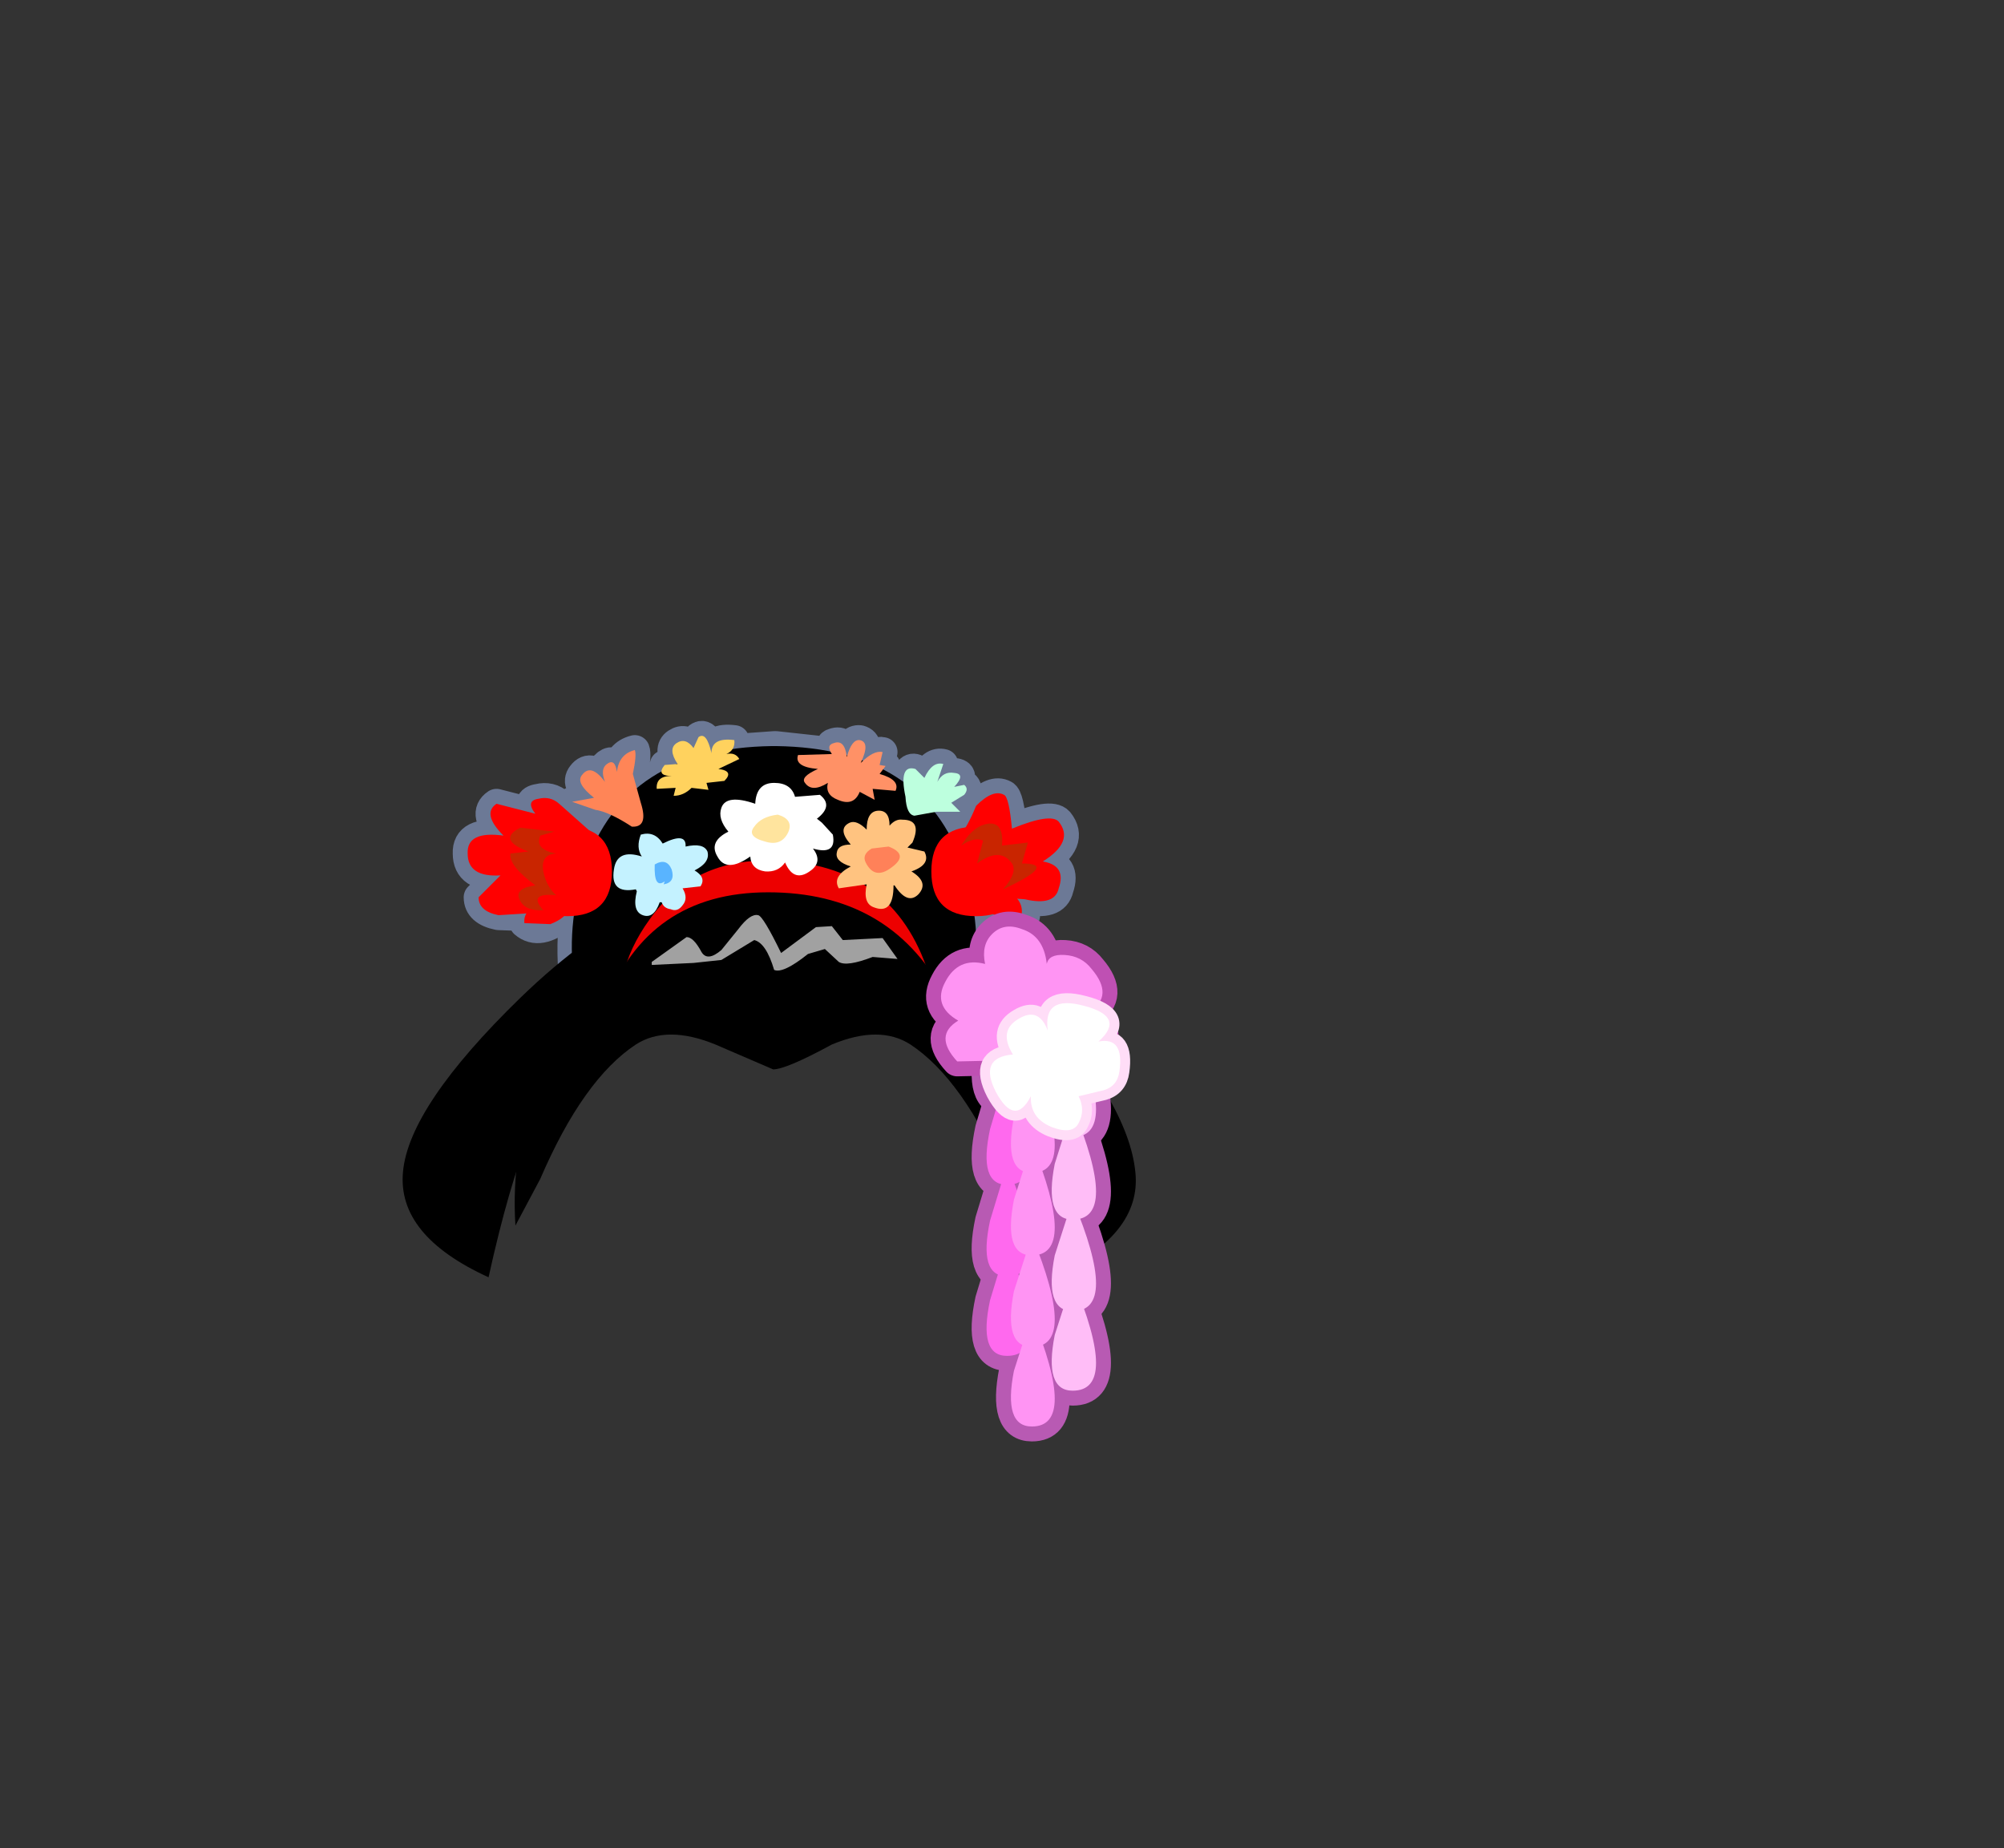 <svg xmlns:xlink="http://www.w3.org/1999/xlink" height="92.9" width="100.7" xmlns="http://www.w3.org/2000/svg"><rect width="100%" height="100%" fill="#333333" stroke="none"/><use height="36.2" transform="translate(20.25 36.25)" width="36.8" xlink:href="#a"/><defs><g id="a"><path d="M28.65 13.35q.25-1.55.05-3.55h.1l.85-.15.5.25q1.8.4.7-.95h.4q1.5.35 1.7-.55.4-1.15-.8-1.35 1.6-1 .8-2-.4-.45-2.35.35-.15-1.6-.4-1.7-.55-.3-1.4.55l-.75 1.2-.55.35-.8-1.2.1-.05H28l-.45-.45.65-.4q.25-.3 0-.5l-.5.1q.6-.65 0-.7-.55-.1-.85.45l.3-.9q-.55-.15-.95.7l-.45-.45q-.4-.15-.5.8l-1.1-.7.1-.25-.3-.05.15-.65q-.35-.1-1 .45h-.05q.45-.9-.1-1.05-.5-.05-.6.8h-.05q-.1-.85-.65-.65-.25.05-.15.45l-2.75-.3h-.1l-2.1.15.1-.45Q15.5.8 15.5 1.6q-.25-1.1-.65-.8l-.25.55q-.4-.55-.85-.25-.45.3.05 1.05l-.65.05-.05.3-1.35.9-.2-.75q.2-.95.1-1.2-.8.2-.9 1.1-.1-.7-.5-.4-.35.25-.1.9Q9.45 2.1 9 2.7q-.4.5.6 1.15l-1.1.2 1.15.4.8.35-.7 1.1-.1-.05v-.1l-.2-.05L9 5.45l-1.15-1.3q-.45-.4-1.05-.25-.65.1-.15.75l-1.95-.5q-.75.5.35 1.6-1.85-.25-1.8.9 0 1.2 1.65 1.1l-1.1 1.1q0 .7 1 .9l1.35.05-.05.35q.75.65 1.95-.35h.55q-.2 2 .05 3.55" fill="none" stroke="#6c7996" stroke-linecap="round" stroke-linejoin="round" stroke-width="1.5"/><path d="M.7-4.25v.05q8.4.45 11.25 8.3 1.45 3.9 1.2 7.75L11.9 9.5q-2.15-5-4.8-6.75-1.55-1-3.95 0Q.85 4 .2 4l-2.9-1.25q-2.45-1-4 0-2.65 1.75-4.8 6.75l-1.25 2.35Q-13 8-11.55 4.1-8.7-3.75-.3-4.2v-.05h1" fill-rule="evenodd" transform="translate(18.4 13.5)"/><path d="M13.25.4q4.8 5.25 5.15 8.75.35 3.2-4.3 5.3-2-9.1-4.5-11.3Q7.35 1.25.15.7q-7.5.55-9.75 2.45-2.5 2.2-4.5 11.3-4.6-2.1-4.3-5.3.3-3.3 5.9-8.75Q-5.9-6 .75-6T13.25.4" fill-rule="evenodd" transform="translate(18.4 13.5)"/><path d="M.35-12.25q7.4.1 9.4 6.05 1 3.05.5 6.05L.15-2.75l-9.9 2.6q-.5-3 .5-6.05 2-5.95 9.4-6.05h.2" fill-rule="evenodd" transform="translate(18.4 13.5)"/><path d="M-6.45-9.4q.4 1.25-.45 1.2-1.15-.75-1.85-.85l-1.15-.4 1.1-.2q-.95-.75-.6-1.15.45-.6 1.15.35-.25-.65.1-.9.4-.3.5.4.1-.9.9-1.1.1.25-.1 1.2l.4 1.45" fill="#ff8557" fill-rule="evenodd" transform="translate(18.4 13.5)"/><path d="M7.9-1.15Q4.7-4 0-4-4.65-4-7.35-.65q.3-1.45 1.35-2.9Q-3.9-6.5-.1-6.5q6.1 0 8 5.35" fill="#ed0000" fill-rule="evenodd" transform="translate(18.4 13.5)"/><path d="M11.95.05q2.35 5.6 0 5.6-1.45 0-.85-2.8l.85-2.8" fill-rule="evenodd" transform="translate(18.4 13.5)"/><path d="M30.35 13.55q2.35 5.6 0 5.6-1.45 0-.85-2.8l.85-2.8Z" fill="none" stroke="#b85ab3" stroke-linecap="round" stroke-linejoin="round" stroke-width="1.5"/><path d="M11.95 4.15q2.35 5.65 0 5.65-1.45 0-.85-2.8l.85-2.85" fill-rule="evenodd" transform="translate(18.4 13.5)"/><path d="M30.35 17.65q2.35 5.65 0 5.65-1.45 0-.85-2.8l.85-2.85Z" fill="none" stroke="#b85ab3" stroke-linecap="round" stroke-linejoin="round" stroke-width="1.5"/><path d="M11.95 8.8q2.35 5.6 0 5.6-1.45 0-.85-2.8l.85-2.8" fill-rule="evenodd" transform="translate(18.4 13.5)"/><path d="M30.35 22.3q2.35 5.6 0 5.6-1.45 0-.85-2.8l.85-2.8Z" fill="none" stroke="#b85ab3" stroke-linecap="round" stroke-linejoin="round" stroke-width="1.5"/><path d="M11.95 12.8q2.35 5.6 0 5.6-1.45 0-.85-2.8l.85-2.8" fill-rule="evenodd" transform="translate(18.4 13.5)"/><path d="M30.35 26.3q2.35 5.6 0 5.6-1.45 0-.85-2.8l.85-2.8Z" fill="none" stroke="#b85ab3" stroke-linecap="round" stroke-linejoin="round" stroke-width="1.5"/><path d="M15.25 1.8q2.35 5.6 0 5.6-1.45 0-.9-2.8l.9-2.8" fill-rule="evenodd" transform="translate(18.4 13.5)"/><path d="M33.65 15.3q2.35 5.6 0 5.6-1.45 0-.9-2.8l.9-2.8Z" fill="none" stroke="#b85ab3" stroke-linecap="round" stroke-linejoin="round" stroke-width="1.5"/><path d="M15.25 5.9q2.35 5.65 0 5.65-1.45 0-.9-2.8l.9-2.85" fill-rule="evenodd" transform="translate(18.4 13.5)"/><path d="M33.65 19.4q2.35 5.65 0 5.65-1.45 0-.9-2.8l.9-2.85Z" fill="none" stroke="#b85ab3" stroke-linecap="round" stroke-linejoin="round" stroke-width="1.5"/><path d="M15.25 10.55q2.35 5.6 0 5.6-1.45 0-.9-2.8l.9-2.8" fill-rule="evenodd" transform="translate(18.4 13.5)"/><path d="M33.65 24.05q2.35 5.6 0 5.6-1.45 0-.9-2.8l.9-2.8Z" fill="none" stroke="#b85ab3" stroke-linecap="round" stroke-linejoin="round" stroke-width="1.5"/><path d="M15.25 14.55q2.35 5.6 0 5.6-1.45 0-.9-2.8l.9-2.8" fill-rule="evenodd" transform="translate(18.4 13.5)"/><path d="M33.65 28.05q2.35 5.6 0 5.6-1.45 0-.9-2.8l.9-2.8Z" fill="none" stroke="#b85ab3" stroke-linecap="round" stroke-linejoin="round" stroke-width="1.5"/><path d="M13.2 3.6q2.3 5.6 0 5.6-1.45 0-.9-2.8l.9-2.8" fill-rule="evenodd" transform="translate(18.4 13.5)"/><path d="M31.6 17.1q2.3 5.6 0 5.6-1.45 0-.9-2.8l.9-2.8Z" fill="none" stroke="#b85ab3" stroke-linecap="round" stroke-linejoin="round" stroke-width="1.5"/><path d="M13.2 7.7q2.3 5.65 0 5.65-1.45 0-.9-2.8l.9-2.85" fill-rule="evenodd" transform="translate(18.4 13.5)"/><path d="M31.6 21.2q2.3 5.65 0 5.65-1.45 0-.9-2.8l.9-2.85Z" fill="none" stroke="#b85ab3" stroke-linecap="round" stroke-linejoin="round" stroke-width="1.5"/><path d="M13.2 12.35q2.3 5.6 0 5.6-1.45 0-.9-2.8l.9-2.8" fill-rule="evenodd" transform="translate(18.4 13.5)"/><path d="M31.6 25.85q2.3 5.6 0 5.6-1.45 0-.9-2.8l.9-2.8Z" fill="none" stroke="#b85ab3" stroke-linecap="round" stroke-linejoin="round" stroke-width="1.5"/><path d="M13.2 16.35q2.3 5.6 0 5.6-1.45 0-.9-2.8l.9-2.8" fill-rule="evenodd" transform="translate(18.4 13.5)"/><path d="M31.6 29.85q2.3 5.6 0 5.6-1.45 0-.9-2.8l.9-2.8Z" fill="none" stroke="#b85ab3" stroke-linecap="round" stroke-linejoin="round" stroke-width="1.5"/><path d="M11.95.05q2.35 5.6 0 5.6-1.45 0-.85-2.8l.85-2.8" fill="#ff69ee" fill-rule="evenodd" transform="translate(18.4 13.5)"/><path d="M11.95 4.15q2.35 5.65 0 5.65-1.45 0-.85-2.8l.85-2.85" fill="#ff69ee" fill-rule="evenodd" transform="translate(18.4 13.5)"/><path d="M11.95 8.8q2.35 5.6 0 5.6-1.45 0-.85-2.8l.85-2.8" fill="#ff69ee" fill-rule="evenodd" transform="translate(18.4 13.5)"/><path d="M11.95 12.8q2.35 5.6 0 5.6-1.45 0-.85-2.8l.85-2.8" fill="#ff69ee" fill-rule="evenodd" transform="translate(18.4 13.5)"/><path d="M15.25 1.8q2.35 5.6 0 5.6-1.45 0-.9-2.8l.9-2.8" fill="#ffbdf7" fill-rule="evenodd" transform="translate(18.4 13.5)"/><path d="M15.25 5.9q2.35 5.65 0 5.65-1.45 0-.9-2.8l.9-2.85" fill="#ffbdf7" fill-rule="evenodd" transform="translate(18.4 13.5)"/><path d="M15.25 10.55q2.35 5.6 0 5.6-1.45 0-.9-2.8l.9-2.8" fill="#ffbdf7" fill-rule="evenodd" transform="translate(18.4 13.5)"/><path d="M15.25 14.55q2.35 5.6 0 5.6-1.45 0-.9-2.8l.9-2.8" fill="#ffbdf7" fill-rule="evenodd" transform="translate(18.4 13.5)"/><path d="M13.2 3.6q2.3 5.6 0 5.6-1.45 0-.9-2.8l.9-2.8" fill="#ff94f3" fill-rule="evenodd" transform="translate(18.4 13.5)"/><path d="M13.2 7.7q2.3 5.65 0 5.65-1.45 0-.9-2.8l.9-2.85" fill="#ff94f3" fill-rule="evenodd" transform="translate(18.4 13.5)"/><path d="M13.2 12.35q2.3 5.6 0 5.6-1.45 0-.9-2.8l.9-2.8" fill="#ff94f3" fill-rule="evenodd" transform="translate(18.4 13.5)"/><path d="M13.2 16.35q2.3 5.6 0 5.6-1.45 0-.9-2.8l.9-2.8" fill="#ff94f3" fill-rule="evenodd" transform="translate(18.4 13.5)"/><path d="M-8.25.75Q-6.1-4.9-.05-4.9q6.05 0 8.8 5l-17 .65" fill-rule="evenodd" transform="translate(18.4 13.5)"/><path d="M12.65-5.95q0 2.25-2.25 2.25T8.15-5.95q0-2.25 2.25-2.25t2.25 2.25m-20.55 0q0 2.25-2.25 2.25t-2.25-2.25q0-2.25 2.25-2.25t2.25 2.25" fill="red" fill-rule="evenodd" transform="translate(18.4 13.5)"/><path d="M8.4-6.75q1.15-.4 2-2.5.85-.85 1.4-.55.25.1.4 1.7 1.95-.8 2.35-.35.8 1-.8 2 1.2.2.8 1.35-.2.9-1.7.55L10-4.75q-.6-.15-.85-.75l-.25-1-.5-.25" fill="red" fill-rule="evenodd" transform="translate(18.4 13.5)"/><path d="M12.1-4.9q.6.4.6.95 0 .6-.95.35-1-.25-.95-1.2.05-.95 1.05-.45l.25.35m-25.7 1.15q-1-.2-1-.9l1.1-1.1q-1.65.1-1.65-1.1-.05-1.15 1.8-.9-1.1-1.1-.35-1.6l1.95.5q-.5-.65.15-.75.6-.15 1.05.25l1.8 1.6-.9 3.75-3.95.25" fill="red" fill-rule="evenodd" transform="translate(18.4 13.5)"/><path d="m-10.5-4.5.5.35q-.2.55-1 .85l-1.3-.05q-.1-1 1.8-1.15" fill="red" fill-rule="evenodd" transform="translate(18.4 13.5)"/><path d="M-4.2-7.2q.9-.2 1.1.25.15.55-.65.95.6.35.3.8l-.9.1q.3.5 0 .85-.25.35-.6.2-.35-.05-.45-.35h-.1q-.3.85-.85.65-.55-.2-.3-1.2l-.05-.1q-1.3.25-1.1-1 .15-1.05 1.4-.65-.3-.45-.05-1.1.7-.2 1.1.45 1.2-.6 1.15.15" fill="#c4f2ff" fill-rule="evenodd" transform="translate(18.4 13.5)"/><path d="m5.7-11.95-.15.65.3.05-.3.4q1.05.3.8.85l-1.15-.1.1.55-.75-.4q-.3.75-1.1.4-.65-.25-.5-.85-.8.5-1.15 0-.25-.3.65-.7-1.2-.1-1-.7l1.7-.05q-.3-.45.1-.55.55-.2.65.7.25-.9.65-.85.55.1.05 1.15.65-.65 1.1-.55" fill="#ff9166" fill-rule="evenodd" transform="translate(18.4 13.5)"/><path d="m9.65-7.25.1-.15q.55-.85 1.25-.95.8-.1.7 1.1L13-7.4l-.3 1.05q1.85 0-.95 1.3.75-.85.45-1.3-.6-.85-1.75 0l.3-1.15q-.45-.2-1.1.25m-20.45-.7-.7.2q-.3.7.8.9-.8.05-.65.9.15.75.65 1.2-1.45-.15-.65.75-.95.05-1.2-.55-.25-.55.8-.7-1.35-1-1.25-1.6l.9-.1q-1.6-.6-.4-1.2l1.7.2" fill="#c92500" fill-rule="evenodd" transform="translate(18.4 13.5)"/><path d="M3.2-7.8q.2 1.05-1 .7.5.65-.1 1.1-.85.65-1.3-.4-.35.5-1 .45-.7-.1-.75-.75-1.2.85-1.65 0-.45-.75.55-1.25-.55-.65-.35-1.2.25-.7 1.7-.2.05-1.05.95-1.05.85 0 1.05.7l1.25-.1q.7.55-.15 1.2l.25.2.55.6" fill="#fff" fill-rule="evenodd" transform="translate(18.4 13.5)"/><path d="M7.8-10.65q.4-.85.95-.7l-.3.9q.3-.55.85-.45.6.05 0 .7l.5-.1q.25.2 0 .5l-.65.4.45.45H8.4l-1.1.2q-.4-.05-.45-.95-.35-1.65.5-1.4l.45.45" fill="#bdffde" fill-rule="evenodd" transform="translate(18.4 13.5)"/><path d="M6.05-8.25q.3-.35.65-.3 1 0 .5 1.15l-.25.25.85.2q.35.65-.65 1 .9.55.35 1.15-.55.55-1.2-.45h-.05q0 1.5-1 1.1-.55-.2-.35-1.15l-1.4.2q-.35-.6.6-1.1-.8-.25-.7-.7.05-.4.7-.4-.7-.8-.05-1.1.35-.15.85.35 0-.9.55-.95.6-.05.6.75" fill="#ffc380" fill-rule="evenodd" transform="translate(18.4 13.5)"/><path d="M.4-8.8h.05q.8.25.5.9-.35.7-1.15.45-.95-.25-.55-.75.35-.5 1.15-.6" fill="#ffe49e" fill-rule="evenodd" transform="translate(18.4 13.5)"/><path d="M4.85-6.4q-.2-.4.3-.7L6-7.2q1.05.4.15 1.05-.85.65-1.3-.25" fill="#ff8159" fill-rule="evenodd" transform="translate(18.4 13.5)"/><path d="M-5.25-5.45q-.55.4-.5-.85.6-.35.85.25.2.65-.4.75l.05-.15" fill="#59b4ff" fill-rule="evenodd" transform="translate(18.4 13.5)"/><path d="M-4.9-10.75q-.8 0-.35-.55l.65-.05q-.5-.75-.05-1.05.45-.3.85.25l.25-.55q.4-.3.65.8 0-.8 1.15-.65.05.5-.4.7.45-.1.65.25l-1.05.5q.8.1.3.6l-.9.1.1.35-.85-.1q-.4.4-.9.4l.1-.4-.95.05q-.05-.65.75-.65" fill="#ffd25e" fill-rule="evenodd" transform="translate(18.4 13.5)"/><path d="M31.1 10.45q-.9-.35-1.5.25-.55.55-.35 1.5-1.35-.35-2 .9-.65 1.2.65 1.95-1.25.75-.05 2.05l2.35-.05q.25 1.15 1.25 1.15 1.65-.9 1.35-1 1.65.45 2.2-.6.6-1-.5-2 1.25-.8.1-2.15-.5-.65-1.35-.7-.8-.05-.9.45-.15-1.4-1.25-1.75Z" fill="none" stroke="#bf50b3" stroke-linecap="round" stroke-linejoin="round" stroke-width="1.5"/><path d="M12.7-3.05q1.1.35 1.25 1.75.1-.5.9-.45.85.05 1.35.7Q17.35.3 16.1 1.1q1.1 1 .5 2-.55 1.05-2.2.6.3.1-1.35 1-1 0-1.25-1.15l-2.35.05q-1.2-1.3.05-2.05Q8.2.8 8.85-.4q.65-1.25 2-.9-.2-.95.35-1.5.6-.6 1.5-.25" fill="#ff94f3" fill-rule="evenodd" transform="translate(18.4 13.5)"/><path d="M16.55 2.6q1.3-.25 1.05 1.5-.1.75-.8.95l-1.25.3q.35.7 0 1.35-.3.6-1.35.2-1.1-.45-1.05-1.55-.8 1.55-1.75-.2-.9-1.75.85-1.9-.75-1.2.3-1.8 1-.6 1.45.6Q13.75.25 15.8.8q2.15.55.75 1.8Z" fill="none" stroke="#ffddf7" stroke-linecap="round" stroke-linejoin="round" transform="translate(18.4 13.5)"/><path d="M16.55 2.6q1.3-.25 1.05 1.5-.1.75-.8.95l-1.25.3q.35.7 0 1.35-.3.6-1.35.2-1.1-.45-1.05-1.55-.8 1.55-1.75-.2-.9-1.75.85-1.9-.75-1.2.3-1.8 1-.6 1.45.6Q13.75.25 15.8.8q2.15.55.75 1.8" fill="#fff" fill-rule="evenodd" transform="translate(18.4 13.5)"/><path d="m3.7-2.5 2-.1.75 1.05-1.25-.1q-1.3.5-1.7.25l-.7-.65-.85.25Q.7-.8.25-1q-.4-1.35-1-1.5l-1.65 1-1.4.15-2.1.1v-.15l1.75-1.25q.35 0 .75.75.3.5 1-.1l.85-1.05q.6-.8 1-.7.25.05 1.15 1.9l1.75-1.3.8-.05.55.7" fill="#a1a1a1" fill-rule="evenodd" transform="translate(18.4 13.5)"/></g></defs></svg>